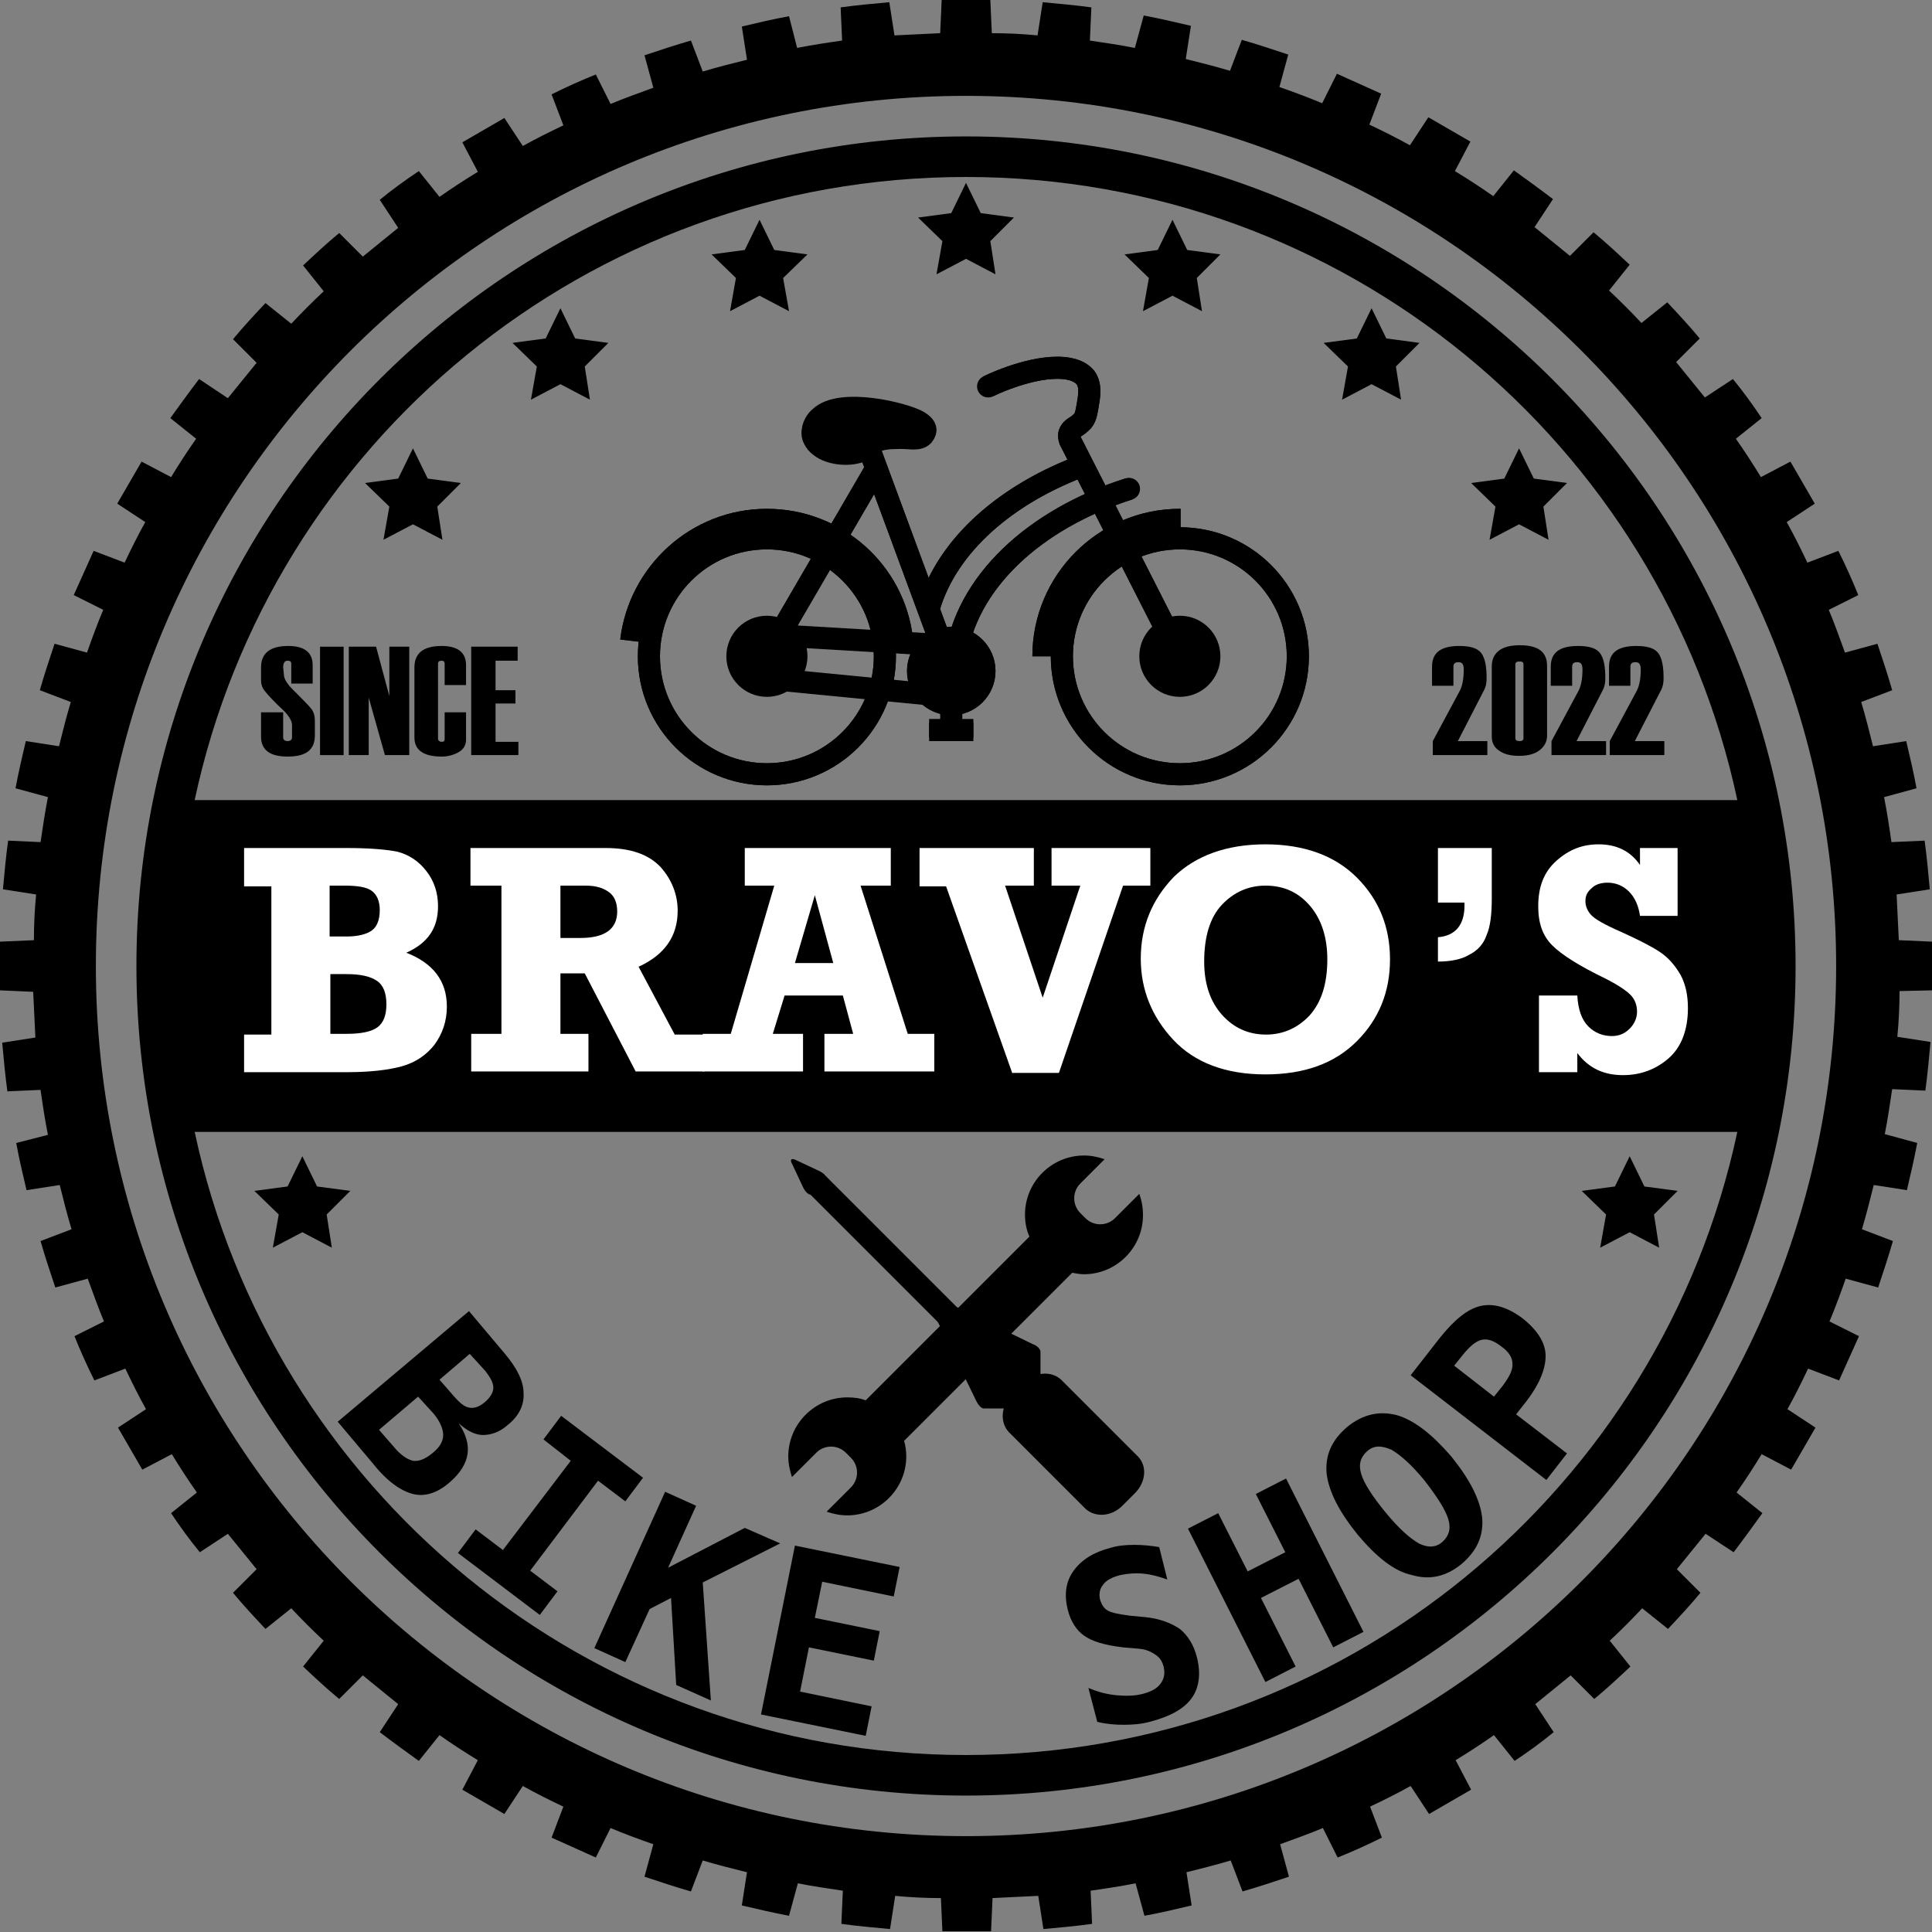 <?xml version="1.0" encoding="utf-8"?>
<!-- Generator: Adobe Illustrator 22.0.1, SVG Export Plug-In . SVG Version: 6.00 Build 0)  -->
<svg version="1.0" id="Layer_1" xmlns="http://www.w3.org/2000/svg" xmlns:xlink="http://www.w3.org/1999/xlink" x="0px" y="0px"
	 viewBox="0 0 262 262" style="enable-background:new 0 0 262 262;" xml:space="preserve">
<rect x="0" y="0" width="262" height="262" fill="#808080" stroke="none"/>
<style type="text/css">
	.st0{fill:#FFFFFF;}
	.st1{fill:none;stroke:#000000;stroke-width:3;stroke-miterlimit:10;}
	.st2{stroke:#000000;stroke-width:3;stroke-miterlimit:10;}
	.st3{fill:none;stroke:#000000;stroke-width:3;stroke-linecap:round;stroke-miterlimit:10;}
	.st4{fill:none;stroke:#000000;stroke-width:2;stroke-miterlimit:10;}
</style>
<path id="gear_circle" d="M262,134.3c0-1.1,0-2.2,0-3.3s0-2.2,0-3.3l-4.5-0.2c-0.1-2.1-0.2-4.1-0.3-6.2l4.5-0.7
	c-0.2-2.2-0.4-4.4-0.7-6.6l-4.5,0.2c-0.3-2.1-0.6-4.1-1-6.1l4.4-1.2c-0.4-2.2-0.9-4.3-1.4-6.4l-4.5,0.7c-0.5-2-1-4-1.6-6l4.2-1.6
	c-0.6-2.1-1.3-4.2-2-6.3l-4.4,1.2c-0.7-1.9-1.4-3.9-2.2-5.8l4-2c-0.8-2-1.7-4-2.7-6l-4.2,1.6c-0.9-1.9-1.8-3.7-2.8-5.5l3.8-2.5
	c-1.1-1.9-2.2-3.8-3.3-5.7l-4,2.1c-1.1-1.8-2.2-3.5-3.4-5.2l3.5-2.8c-1.2-1.8-2.5-3.6-3.9-5.3l-3.8,2.5c-1.3-1.6-2.6-3.2-3.9-4.8
	l3.2-3.2c-1.4-1.7-2.9-3.3-4.4-4.9l-3.5,2.8c-1.4-1.5-2.9-3-4.4-4.4l2.8-3.5c-1.6-1.5-3.2-3-4.9-4.4l-3.2,3.2
	c-1.6-1.3-3.2-2.6-4.8-3.9l2.5-3.8c-1.7-1.3-3.5-2.6-5.3-3.9l-2.8,3.5c-1.7-1.2-3.4-2.3-5.2-3.4l2.1-4c-1.9-1.1-3.8-2.2-5.7-3.3
	l-2.5,3.8c-1.8-1-3.6-1.9-5.5-2.8l1.6-4.2c-2-0.9-4-1.8-6-2.7l-2,4c-1.9-0.8-3.8-1.5-5.8-2.2l1.2-4.4c-2.1-0.7-4.2-1.4-6.3-2
	l-1.6,4.2c-2-0.6-4-1.1-6-1.6l0.7-4.5c-2.1-0.5-4.3-1-6.4-1.4l-1.2,4.4c-2-0.4-4.1-0.7-6.1-1l0.2-4.5c-2.2-0.3-4.4-0.5-6.6-0.7
	l-0.7,4.5c-2-0.2-4.1-0.3-6.2-0.3L134.3,0c-1.1,0-2.2,0-3.3,0c-1.1,0-2.2,0-3.3,0l-0.2,4.5c-2.1,0.1-4.1,0.2-6.2,0.3l-0.7-4.5
	c-2.2,0.2-4.4,0.4-6.6,0.7l0.2,4.5c-2.1,0.3-4.1,0.6-6.1,1L107,2.2c-2.2,0.4-4.3,0.9-6.4,1.4l0.7,4.5c-2,0.5-4,1-6,1.6l-1.6-4.2
	c-2.1,0.6-4.2,1.3-6.3,2l1.2,4.4c-1.9,0.7-3.9,1.4-5.8,2.2l-2-4c-2,0.8-4,1.7-6,2.7l1.6,4.2c-1.9,0.9-3.7,1.8-5.5,2.8l-2.5-3.8
	c-1.9,1.1-3.8,2.2-5.7,3.3l2.1,4c-1.8,1.1-3.5,2.2-5.2,3.4l-2.8-3.5c-1.8,1.2-3.6,2.5-5.3,3.9l2.5,3.8c-1.6,1.3-3.2,2.6-4.8,3.9
	l-3.2-3.2c-1.7,1.4-3.3,2.9-4.9,4.4l2.8,3.5c-1.5,1.4-3,2.9-4.4,4.4l-3.5-2.8c-1.5,1.6-3,3.2-4.4,4.9l3.2,3.2
	c-1.3,1.6-2.6,3.2-3.9,4.8L27,51.4c-1.3,1.7-2.6,3.5-3.9,5.3l3.5,2.8c-1.2,1.7-2.3,3.4-3.4,5.2l-4-2.1c-1.1,1.9-2.2,3.8-3.3,5.7
	l3.8,2.5c-1,1.8-1.9,3.6-2.8,5.5l-4.2-1.6c-0.9,2-1.8,4-2.7,6l4,2c-0.8,1.9-1.5,3.8-2.2,5.8l-4.4-1.2c-0.7,2.1-1.4,4.2-2,6.3
	l4.2,1.6c-0.6,2-1.1,4-1.6,6l-4.5-0.7c-0.5,2.1-1,4.3-1.4,6.4l4.4,1.2c-0.4,2-0.7,4.1-1,6.1L1.1,114c-0.3,2.2-0.5,4.4-0.7,6.6
	l4.5,0.7c-0.2,2-0.3,4.1-0.3,6.2L0,127.7c0,1.1,0,2.2,0,3.3c0,1.1,0,2.2,0,3.3l4.5,0.2c0.1,2.1,0.2,4.1,0.3,6.2l-4.5,0.7
	c0.2,2.2,0.4,4.4,0.7,6.6l4.5-0.2c0.3,2.1,0.6,4.1,1,6.1L2.2,155c0.4,2.2,0.9,4.3,1.4,6.4l4.5-0.7c0.5,2,1,4,1.6,6l-4.2,1.6
	c0.6,2.1,1.3,4.2,2,6.3l4.4-1.2c0.7,1.9,1.4,3.9,2.2,5.8l-4,2c0.8,2,1.7,4,2.7,6l4.2-1.6c0.9,1.9,1.8,3.7,2.8,5.5l-3.8,2.5
	c1.1,1.9,2.2,3.8,3.3,5.7l4-2.1c1.1,1.8,2.2,3.5,3.4,5.2l-3.5,2.8c1.2,1.8,2.5,3.6,3.9,5.3l3.8-2.5c1.3,1.6,2.6,3.2,3.9,4.8
	l-3.2,3.2c1.4,1.7,2.9,3.3,4.4,4.9l3.5-2.8c1.4,1.5,2.9,3,4.4,4.4l-2.8,3.5c1.6,1.5,3.2,3,4.9,4.4l3.2-3.2c1.6,1.3,3.2,2.6,4.8,3.9
	l-2.5,3.8c1.7,1.3,3.5,2.6,5.3,3.9l2.8-3.5c1.7,1.2,3.4,2.3,5.2,3.4l-2.1,4c1.9,1.1,3.8,2.2,5.7,3.3l2.5-3.8c1.8,1,3.6,1.9,5.5,2.8
	l-1.6,4.2c2,0.9,4,1.8,6,2.7l2-4c1.9,0.8,3.8,1.5,5.8,2.2l-1.2,4.4c2.1,0.7,4.2,1.4,6.3,2l1.6-4.2c2,0.6,4,1.1,6,1.6l-0.7,4.5
	c2.1,0.5,4.3,1,6.4,1.4l1.2-4.4c2,0.4,4.1,0.7,6.1,1l-0.2,4.5c2.2,0.3,4.4,0.5,6.6,0.7l0.7-4.5c2,0.2,4.1,0.3,6.2,0.3l0.2,4.5
	c1.1,0,2.2,0,3.3,0c1.1,0,2.2,0,3.3,0l0.2-4.5c2.1-0.1,4.1-0.2,6.2-0.3l0.7,4.5c2.2-0.2,4.4-0.4,6.6-0.7l-0.2-4.5
	c2.1-0.3,4.1-0.6,6.1-1l1.2,4.4c2.2-0.4,4.3-0.9,6.4-1.4l-0.7-4.5c2-0.5,4-1,6-1.6l1.6,4.2c2.1-0.6,4.2-1.3,6.3-2l-1.2-4.4
	c1.9-0.7,3.9-1.4,5.8-2.2l2,4c2-0.8,4-1.7,6-2.7l-1.6-4.2c1.9-0.9,3.7-1.8,5.5-2.8l2.5,3.8c1.9-1.1,3.8-2.2,5.7-3.3l-2.1-4
	c1.8-1.1,3.5-2.2,5.2-3.4l2.8,3.5c1.8-1.2,3.6-2.5,5.3-3.9l-2.5-3.8c1.6-1.3,3.2-2.6,4.8-3.9l3.2,3.2c1.7-1.4,3.3-2.9,4.9-4.4
	l-2.8-3.5c1.5-1.4,3-2.9,4.4-4.4l3.5,2.8c1.5-1.6,3-3.2,4.4-4.9l-3.2-3.2c1.3-1.6,2.6-3.2,3.9-4.8l3.8,2.5c1.3-1.7,2.6-3.5,3.9-5.3
	l-3.5-2.8c1.2-1.7,2.3-3.4,3.4-5.2l4,2.1c1.1-1.9,2.2-3.8,3.3-5.7l-3.8-2.5c1-1.8,1.9-3.6,2.8-5.5l4.2,1.6c0.9-2,1.8-4,2.7-6l-4-2
	c0.8-1.9,1.5-3.8,2.2-5.8l4.4,1.2c0.7-2.1,1.4-4.2,2-6.3l-4.2-1.6c0.6-2,1.1-4,1.6-6l4.5,0.7c0.5-2.1,1-4.3,1.4-6.4l-4.4-1.2
	c0.4-2,0.7-4.1,1-6.1l4.5,0.2c0.3-2.2,0.5-4.4,0.7-6.6l-4.5-0.7c0.2-2,0.3-4.1,0.3-6.2L262,134.3z M131,249
	c-65.2,0-118-52.8-118-118S65.8,13,131,13s118,52.8,118,118S196.2,249,131,249z"/>
<g id="top_stars">
	<polygon points="103,29.8 105,33.9 109.5,34.5 106.2,37.7 107,42.2 103,40.1 99,42.2 99.8,37.7 96.5,34.5 101,33.9 	"/>
	<polygon points="159,29.8 161,33.9 165.5,34.5 162.3,37.7 163,42.2 159,40.1 155,42.2 155.8,37.7 152.5,34.5 157,33.9 	"/>
	<polygon points="131,24.8 133,28.9 137.5,29.5 134.3,32.7 135,37.2 131,35.1 127,37.2 127.8,32.7 124.5,29.5 129,28.9 	"/>
	<polygon points="76,41.8 78,45.9 82.5,46.5 79.3,49.7 80,54.2 76,52.1 72,54.2 72.8,49.7 69.5,46.5 74,45.9 	"/>
	<polygon points="186,41.8 188,45.9 192.5,46.5 189.3,49.7 190,54.2 186,52.1 182,54.2 182.8,49.7 179.5,46.5 184,45.9 	"/>
	<polygon points="206,60.8 208,64.9 212.5,65.5 209.3,68.7 210,73.2 206,71.1 202,73.2 202.8,68.7 199.5,65.5 204,64.9 	"/>
	<polygon points="56,60.8 58,64.9 62.5,65.5 59.3,68.7 60,73.2 56,71.1 52,73.2 52.8,68.7 49.5,65.5 54,64.9 	"/>
</g>
<g id="FULL_BRAVO">
	<path d="M131,18.5C68.9,18.5,18.5,68.9,18.5,131S68.9,243.5,131,243.5S243.5,193.1,243.5,131S193.1,18.5,131,18.5z M131,24
		c51.4,0,94.3,36.2,104.6,84.5H26.4C36.7,60.2,79.6,24,131,24z M131,238c-51.4,0-94.3-36.2-104.6-84.5h209.2
		C225.3,201.8,182.4,238,131,238z"/>
	<g>
		<path class="st0" d="M33.1,145.4v-5.1h3.7v-20.1h-3.7V115H47c3.1,0,5.4,0.2,6.9,0.5c1.5,0.4,2.8,1.2,3.9,2.6s1.6,3,1.6,4.8
			c0,3-1.4,5-4.3,6.3c3.6,1.4,5.5,3.8,5.5,7.3c0,2-0.6,3.7-1.7,5.2c-1.1,1.4-2.6,2.4-4.4,2.9c-1.8,0.5-4.3,0.8-7.5,0.8H33.1z
			 M44.7,127H47c1.5,0,2.7-0.3,3.4-0.8c0.7-0.5,1.1-1.4,1.1-2.8c0-1.2-0.4-2.1-1.1-2.6c-0.7-0.5-1.9-0.7-3.7-0.7h-2V127z
			 M44.7,140.2H47c2,0,3.4-0.3,4.2-0.9s1.2-1.6,1.2-3.1c0-1.5-0.4-2.6-1.3-3.2s-2.2-0.9-4.1-0.9h-2.2V140.2z"/>
		<path class="st0" d="M95.5,140.2v5.1h-9.3l-6.9-13.3H76v8.2h3.8v5.1H63.9v-5.1H68v-20.1h-4.2V115h18.3c3.5,0,5.9,0.9,7.5,2.6
			c1.5,1.7,2.3,3.7,2.3,5.9c0,3.5-1.8,6-5.3,7.6l4.9,9.2H95.5z M76,127.2h2.7c3.3,0,5-1.2,5-3.6c0-1.2-0.4-2.1-1.1-2.6
			c-0.8-0.6-1.8-0.9-3.2-0.9H76V127.2z"/>
		<path class="st0" d="M126.7,140.2v5.1h-14.9v-5.1h3.9l-1.4-5.2h-7.9l-1.6,5.2h4.1v5.1H95.3v-5.1h3.8l5.9-20.1h-4V115h19.8v5.1
			h-4.1l6.4,20.1H126.7z M113,130.6l-2.5-9.2l-2.7,9.2H113z"/>
		<path class="st0" d="M137.3,145.6l-9-25.4h-3.6V115h15.5v5.1h-3.9l5.1,15.2l5.1-15.2h-3.9V115H156v5.1h-3.7l-8.7,25.4H137.3z"/>
		<path class="st0" d="M171.6,114.5c5.2,0,9.4,1.5,12.4,4.5c3,3,4.5,6.7,4.5,11.1c0,4.4-1.5,8.1-4.5,11.1c-3,3-7.1,4.5-12.4,4.5
			c-5.4,0-9.6-1.6-12.5-4.7s-4.4-6.8-4.4-11c0-4.3,1.5-8,4.5-11.1C162.2,116,166.4,114.5,171.6,114.5z M171.6,120.1
			c-2.3,0-4.3,0.9-5.9,2.6c-1.6,1.7-2.4,4.3-2.4,7.7c0,3,0.8,5.4,2.4,7.2c1.6,1.8,3.6,2.7,6,2.7c2.3,0,4.3-0.9,5.9-2.6
			c1.6-1.8,2.4-4.3,2.4-7.6c0-3-0.8-5.4-2.3-7.2C176.1,121,174.1,120.1,171.6,120.1z"/>
		<path class="st0" d="M195,130.4v-3.3c2.4-0.2,3.6-1.7,3.6-4.3v-0.4H195V115h7.3v6.9c0,2.1-0.2,3.8-0.7,4.9
			c-0.4,1.2-1.2,2.1-2.4,2.7C198.2,130.1,196.7,130.4,195,130.4z"/>
		<path class="st0" d="M208.7,145.4V135h5.2c0.1,1.9,0.6,3.3,1.5,4.2s2,1.3,3.2,1.3c0.9,0,1.7-0.3,2.4-1c0.6-0.6,1-1.4,1-2.3
			c0-0.9-0.3-1.7-0.9-2.3c-0.6-0.6-1.8-1.4-3.4-2.2c-3.5-1.7-5.9-3.2-7.2-4.5c-1.3-1.3-1.9-3-1.9-5.3c0-2.7,0.8-4.7,2.5-6.2
			c1.7-1.5,3.5-2.2,5.7-2.2c2.4,0,4.3,0.9,5.6,2.8V115h5.1v9.2h-5.1c-0.2-1.4-0.7-2.5-1.5-3.3c-0.8-0.8-1.8-1.2-2.9-1.2
			c-0.8,0-1.6,0.2-2.1,0.7c-0.6,0.5-0.9,1-0.9,1.8c0,0.6,0.2,1.2,0.7,1.8s1.9,1.4,4.2,2.4c2.2,1,4,1.9,5.2,2.7
			c1.2,0.8,2.1,1.9,2.8,3.1c0.7,1.3,1,2.8,1,4.5c0,3-0.9,5.3-2.6,6.8c-1.7,1.5-3.8,2.3-6.2,2.3c-2.7,0-4.7-1-6.2-3v2.6H208.7z"/>
	</g>
</g>
<g id="bot_stars">
	<polygon points="41,167.1 37,169.2 37.8,164.7 34.5,161.5 39,160.9 41,156.8 43,160.9 47.5,161.5 44.3,164.7 45,169.2 	"/>
	<polygon points="221,156.8 223,160.9 227.5,161.5 224.3,164.7 225,169.2 221,167.1 217,169.2 217.8,164.7 214.5,161.5 219,160.9 	
		"/>
</g>
<g id="symbol">
	<path d="M154.5,161.9l-3.3,3.3c-1.1,1.1-2.9,1.1-4,0l-0.7-0.7c-1.1-1.1-1.1-2.9,0-4l3.3-3.3c-0.9-0.3-1.8-0.5-2.8-0.5
		c-4.4,0-8,3.6-8,8c0,1.1,0.2,2.1,0.6,3l-22.2,22.2c-0.8-0.3-1.6-0.4-2.5-0.4c-4.4,0-8,3.6-8,8c0,1,0.2,1.9,0.5,2.8l3.3-3.3
		c1.1-1.1,2.9-1.1,4,0l0.7,0.7c1.1,1.1,1.1,2.9,0,4l-3.3,3.3c0.9,0.3,1.8,0.5,2.8,0.5c4.4,0,8-3.6,8-8c0-0.7-0.1-1.5-0.3-2.1
		l22.8-22.8c0.5,0.1,1.1,0.2,1.6,0.2c4.4,0,8-3.6,8-8C155,163.7,154.8,162.7,154.5,161.9z"/>
	<g>
		<path d="M137.2,189.2l1.7-1.7c1.5-1.5,3.7-1.6,5-0.4l10.4,10.4c1.3,1.3,1.1,3.5-0.4,5l-1.7,1.7c-1.5,1.5-3.7,1.6-5,0.4l-10.4-10.4
			C135.6,192.9,135.7,190.7,137.2,189.2z"/>
		<g>
			<path d="M140.1,182.3l-14-6.8c-0.6-0.3-0.8,0-0.5,0.5l6.8,14c0.3,0.6,0.7,1,1,1h7.2c0.3,0,0.5-0.2,0.5-0.5v-7.2
				C141.1,183,140.7,182.5,140.1,182.3z"/>
		</g>
		<g>
			<path d="M111.1,158.8l-3.2-1.5c-0.6-0.3-0.8,0-0.5,0.5l1.5,3.2c0.3,0.6,0.7,1,1,1h1.6c0.3,0,0.5-0.2,0.5-0.5v-1.6
				C112.1,159.5,111.7,159.1,111.1,158.8z"/>
		</g>
		<path d="M128.5,180.6l-19-19c-0.4-0.4-0.4-1,0-1.4l0.9-0.9c0.4-0.4,1-0.4,1.4,0l19,19c0.4,0.4,0.4,1,0,1.4l-0.9,0.9
			C129.5,181,128.9,181,128.5,180.6z"/>
	</g>
</g>
<g id="since2022-obj">
	<g>
		<path d="M35.5,96.6h2.9v3.4c0,0.3,0.2,0.5,0.6,0.5c0.4,0,0.6-0.2,0.6-0.5v-1.7c0-0.5-0.4-1.2-1.1-1.9c-1.4-1.3-2.2-2.2-2.6-2.7
			s-0.5-1-0.5-1.5v-1.7c0-1.9,1.2-2.9,3.7-2.9c2.2,0,3.3,0.9,3.3,2.6v2.5h-2.9v-2.7c0-0.3-0.2-0.4-0.5-0.4c-0.4,0-0.6,0.3-0.6,0.9
			l0.1,1c0,0.5,0.4,1.2,1.1,1.9c1.3,1.3,2.2,2.2,2.6,2.7s0.5,1.1,0.5,1.7v1.9c0,2-1.2,2.9-3.7,2.9c-2.4,0-3.6-0.9-3.6-2.7V96.6z"/>
		<path d="M46.6,102.4h-3.2V87.7h3.2V102.4z"/>
		<path d="M55.5,102.4h-3.3L50,94.6v7.8h-2.7V87.7h3.7l1.8,6.7v-6.7h2.7V102.4z"/>
		<path d="M63.2,92.9h-2.9V90c0-0.2-0.1-0.4-0.4-0.4c-0.3,0-0.5,0.1-0.5,0.4v10.2c0,0.2,0.2,0.4,0.5,0.4c0.3,0,0.4-0.1,0.4-0.4v-3.6
			h2.9v3.7c0,0.7-0.3,1.3-1,1.7c-0.7,0.4-1.5,0.6-2.3,0.6c-2.5,0-3.7-0.9-3.7-2.6v-9.5c0-1.9,1.2-2.9,3.7-2.9c2.2,0,3.3,0.9,3.3,2.6
			V92.9z"/>
		<path d="M70.2,102.4h-6.3V87.7h6.3v1.9h-3v4h2.7v1.8h-2.7v5.2h3.1V102.4z"/>
	</g>
	<g>
		<path d="M201.7,102.4h-7.4v-1.9l3.6-6.7c0.4-0.7,0.6-1.7,0.6-3c0-0.7-0.2-1-0.7-1c-0.5,0-0.7,0.2-0.7,0.6V93h-2.9v-2.6
			c0-1.9,1.2-2.8,3.7-2.8c1.5,0,2.5,0.3,3,1c0.5,0.7,0.7,1.8,0.7,3.4c0,0.6-0.1,1.1-0.3,1.5l-3.6,7h4V102.4z"/>
		<path d="M202.3,99.9v-9.5c0-1.9,1.3-2.9,3.8-2.9c2.5,0,3.7,0.9,3.7,2.8v9.5c0,0.8-0.4,1.5-1.1,2c-0.7,0.5-1.6,0.7-2.7,0.7
			c-1.1,0-2-0.2-2.7-0.7C202.7,101.4,202.3,100.8,202.3,99.9z M206.6,100.1v-10c0-0.3-0.2-0.4-0.5-0.4c-0.4,0-0.6,0.1-0.6,0.4v10
			c0,0.3,0.2,0.4,0.6,0.4C206.4,100.5,206.6,100.4,206.6,100.1z"/>
		<path d="M217.8,102.4h-7.4v-1.9l3.6-6.7c0.4-0.7,0.6-1.7,0.6-3c0-0.7-0.2-1-0.7-1c-0.5,0-0.7,0.2-0.7,0.6V93h-2.9v-2.6
			c0-1.9,1.2-2.8,3.7-2.8c1.5,0,2.5,0.3,3,1c0.5,0.7,0.7,1.8,0.7,3.4c0,0.6-0.1,1.1-0.3,1.5l-3.6,7h4V102.4z"/>
		<path d="M225.7,102.4h-7.4v-1.9l3.6-6.7c0.4-0.7,0.6-1.7,0.6-3c0-0.7-0.2-1-0.7-1c-0.5,0-0.7,0.2-0.7,0.6V93h-2.9v-2.6
			c0-1.9,1.2-2.8,3.7-2.8c1.5,0,2.5,0.3,3,1c0.5,0.7,0.7,1.8,0.7,3.4c0,0.6-0.1,1.1-0.3,1.5l-3.6,7h4V102.4z"/>
	</g>
</g>
<g id="bikeshop-obj">
	<path d="M63.6,177.8l4.8,5.7c1.7,2,2.6,3.8,2.6,5.4c0.1,1.6-0.6,3.1-2.1,4.3c-1.1,1-2.3,1.4-3.4,1.4c-1.1,0-2.2-0.6-3.3-1.6
		c1,1.5,1.4,2.9,1.2,4.2c-0.2,1.3-1,2.6-2.4,3.8c-1.7,1.5-3.4,2-5,1.6c-1.6-0.4-3.5-1.7-5.4-4.1l-4.8-5.7L63.6,177.8z M56.7,189.4
		l-5.3,4.5l2,2.3c0.9,1.1,1.8,1.7,2.6,1.9c0.8,0.1,1.6-0.2,2.6-1c1-0.8,1.5-1.6,1.5-2.5c0-0.8-0.4-1.8-1.3-2.9L56.7,189.4z
		 M63.7,183.6l-4.1,3.5l2,2.3c0.8,0.9,1.4,1.4,2.1,1.5c0.6,0.1,1.3-0.1,2.1-0.8c0.7-0.6,1.1-1.3,1.1-1.9c0-0.7-0.4-1.4-1.1-2.3
		L63.7,183.6z"/>
	<path d="M73.7,195.2l2.4-3.2l11.1,8.4l-2.4,3.2l-3.7-2.8L71.9,213l3.7,2.8l-2.4,3.2l-11.1-8.4l2.4-3.2l3.7,2.8l9.2-12.1L73.7,195.2
		z"/>
	<path d="M90.2,202.3l4.2,1.9l-3.8,8.4l10.4-5.4l4.8,2.1l-10.5,5.3l1.1,16l-4.7-2.1L91,216.7l-2.9,1.5l-3.3,7.2l-4.2-1.9L90.2,202.3
		z"/>
	<path d="M117.4,235.4l-14.2-2.9l4.6-22.9l14.2,2.9l-0.8,4l-9.7-2l-1,4.9l8.8,1.8l-0.8,4l-8.8-1.8l-1.2,6l9.7,2L117.4,235.4z"/>
	<path d="M152.3,223.4c-2.5-0.3-4.2-0.8-5.3-1.6c-1-0.7-1.8-1.9-2.2-3.5c-0.5-2-0.3-3.8,0.8-5.3s2.7-2.5,5-3.1
		c1-0.3,2.1-0.4,3.2-0.4c1.1,0,2.2,0.1,3.4,0.3l1.1,4.4c-1.1-0.4-2.2-0.7-3.3-0.8c-1.1-0.1-2.1,0-3.1,0.2c-1.1,0.3-1.9,0.7-2.3,1.3
		c-0.5,0.6-0.6,1.3-0.4,2.1c0.2,0.6,0.5,1.1,1,1.4c0.5,0.3,1.5,0.5,3,0.7l2.1,0.2c2,0.2,3.5,0.8,4.7,1.6c1.1,0.9,1.9,2.2,2.3,3.8
		c0.6,2.3,0.3,4.2-0.7,5.6c-1.1,1.5-3,2.5-5.7,3.2c-1.1,0.3-2.3,0.4-3.5,0.4c-1.2,0-2.4-0.1-3.6-0.4l-1.2-4.6c1.4,0.6,2.7,0.9,3.9,1
		s2.4,0.1,3.5-0.2c1.1-0.3,1.9-0.7,2.4-1.4c0.5-0.7,0.6-1.4,0.4-2.3c-0.2-0.7-0.5-1.2-1.1-1.6s-1.2-0.7-2.1-0.8L152.3,223.4z"/>
	<path d="M161.1,207.3l4.1-2.1l4,7.9l5.1-2.6l-4-7.9l4.1-2.1l10.5,20.8l-4.1,2.1l-4.7-9.3l-5.1,2.6l4.7,9.3l-4.1,2.1L161.1,207.3z"
		/>
	<path d="M184.1,208.1c-2.5-3.1-3.9-5.8-4.2-8.3c-0.2-2.5,0.7-4.5,2.8-6.3c2.1-1.7,4.3-2.2,6.7-1.6c2.4,0.7,4.8,2.6,7.4,5.6
		c2.5,3.1,3.9,5.8,4.2,8.3c0.2,2.5-0.7,4.5-2.8,6.3c-2.1,1.7-4.3,2.2-6.7,1.5C189.1,213.1,186.7,211.2,184.1,208.1z M185.4,196.8
		c-0.9,0.8-1.2,1.8-0.8,3.1c0.4,1.3,1.5,3,3.3,5.2c1.8,2.2,3.3,3.5,4.5,4.2c1.2,0.6,2.3,0.6,3.2-0.2c0.9-0.8,1.2-1.8,0.8-3.1
		c-0.4-1.3-1.5-3-3.2-5.2c-1.8-2.2-3.3-3.5-4.5-4.2C187.3,196,186.3,196,185.4,196.8z"/>
	<path d="M191.3,186.5l3.9-5c2-2.5,3.8-4,5.6-4.4s3.7,0.2,5.7,1.7c2,1.6,3.1,3.3,3.1,5.1s-0.9,4-2.9,6.5l-1.1,1.4l6.9,5.3l-2.8,3.6
		L191.3,186.5z M197.2,185.2l5.4,4.2l1.2-1.5c0.9-1.2,1.4-2.2,1.3-3c0-0.8-0.5-1.6-1.5-2.3c-1-0.8-1.9-1.1-2.7-0.9
		c-0.8,0.2-1.6,0.9-2.5,2L197.2,185.2z"/>
</g>
<g id="bicikli">
	<g>
		<ellipse class="st1" cx="104" cy="89" rx="16" ry="16"/>
		<circle class="st1" cx="160" cy="89" r="16"/>
		<circle cx="160" cy="89" r="4"/>
		<circle cx="104" cy="89" r="4"/>
		<path class="st1" d="M141.5,89c0-10.2,8.3-18.5,18.5-18.5c0,0,0.1,0,0.1,0"/>
		<path class="st1" d="M85.6,86.9c1.1-9.2,8.9-16.4,18.4-16.4c9.4,0,17.2,7,18.3,16.1"/>
		<circle class="st2" cx="129" cy="91" r="4.5"/>
		<line class="st1" x1="104" y1="89" x2="118.5" y2="64.1"/>
		<line class="st1" x1="116.7" y1="57.7" x2="129" y2="91"/>
		<path class="st3" d="M160,89l-14.9-29.3c-0.1-0.3-0.2-0.7,0-1.1c0.3-0.6,0.9-0.7,1.5-1.3c0.6-0.5,0.7-1.2,0.9-2.3
			c0.2-1.2,0.5-2.7-0.3-3.8c-0.2-0.2-0.7-0.9-2.3-1.2c-3.9-0.7-9.5,1.7-10.9,2.4"/>
		<line class="st4" x1="129" y1="91" x2="129" y2="98"/>
		<line class="st4" x1="126" y1="99" x2="132" y2="99"/>
		<line class="st4" x1="104.3" y1="86.1" x2="129.8" y2="87.6"/>
		<line class="st4" x1="103.8" y1="92" x2="129.5" y2="94.5"/>
		<path d="M110.2,58.9c0,0.2,0.2,1,1,1.6c1.5,1.2,4.3,1.3,5.7,0.6c0.7-0.4,0.6-0.7,1.5-1.1c1-0.5,2.1-0.6,3-0.6
			c2-0.1,2.8,0.3,3.6-0.2c0.3-0.2,0.5-0.6,0.5-0.9c0-0.5-0.6-0.9-0.9-1.1c-1.8-1.1-10.6-3.3-13.4-0.6
			C110.8,56.9,110.1,57.8,110.2,58.9z"/>
		<path class="st3" d="M129.6,89.3c1.3-10.2,10.6-18.9,23.5-23"/>
		<path class="st1" d="M125.9,82.6c0,0,0-0.1,0-0.1c0-0.1,0-0.1,0.1-0.2c2.5-8.4,10.5-15.4,21.2-19.3"/>
	</g>
	<g>
		<ellipse class="st1" cx="104" cy="89" rx="16" ry="16"/>
		<circle class="st1" cx="160" cy="89" r="16"/>
		<circle class="st1" cx="160" cy="89" r="4"/>
		<circle class="st1" cx="104" cy="89" r="4"/>
		<path class="st1" d="M141.5,89c0-10.2,8.3-18.5,18.5-18.5c0,0,0.1,0,0.1,0"/>
		<path class="st1" d="M85.6,86.9c1.1-9.2,8.9-16.4,18.4-16.4c9.4,0,17.2,7,18.3,16.1"/>
		<circle class="st1" cx="129" cy="91" r="4.5"/>
		<line class="st1" x1="104" y1="89" x2="118.5" y2="64.1"/>
		<line class="st1" x1="116.7" y1="57.7" x2="129" y2="91"/>
		<path class="st1" d="M160,89l-14.9-29.3c-0.1-0.3-0.2-0.7,0-1.1c0.3-0.6,0.9-0.7,1.5-1.3c0.6-0.5,0.7-1.2,0.9-2.3
			c0.2-1.2,0.5-2.7-0.3-3.8c-0.2-0.2-0.7-0.9-2.3-1.2c-3.9-0.7-9.5,1.7-10.9,2.4"/>
		<line class="st1" x1="129" y1="91" x2="129" y2="98"/>
		<line class="st1" x1="126" y1="99" x2="132" y2="99"/>
		<line class="st1" x1="104.3" y1="86.1" x2="129.8" y2="87.6"/>
		<line class="st1" x1="103.8" y1="92" x2="129.5" y2="94.5"/>
		<path class="st1" d="M110.2,58.9c0,0.2,0.2,1,1,1.6c1.5,1.2,4.3,1.3,5.7,0.6c0.7-0.4,0.6-0.7,1.5-1.1c1-0.5,2.1-0.6,3-0.6
			c2-0.1,2.8,0.3,3.6-0.2c0.3-0.2,0.5-0.6,0.5-0.9c0-0.5-0.6-0.9-0.9-1.1c-1.8-1.1-10.6-3.3-13.4-0.6
			C110.8,56.9,110.1,57.8,110.2,58.9z"/>
		<path class="st1" d="M129.6,89.3c1.3-10.2,10.6-18.9,23.5-23"/>
		<path class="st1" d="M125.9,82.6c0,0,0-0.1,0-0.1c0-0.1,0-0.1,0.1-0.2c2.5-8.4,10.5-15.4,21.2-19.3"/>
	</g>
</g>
</svg>
